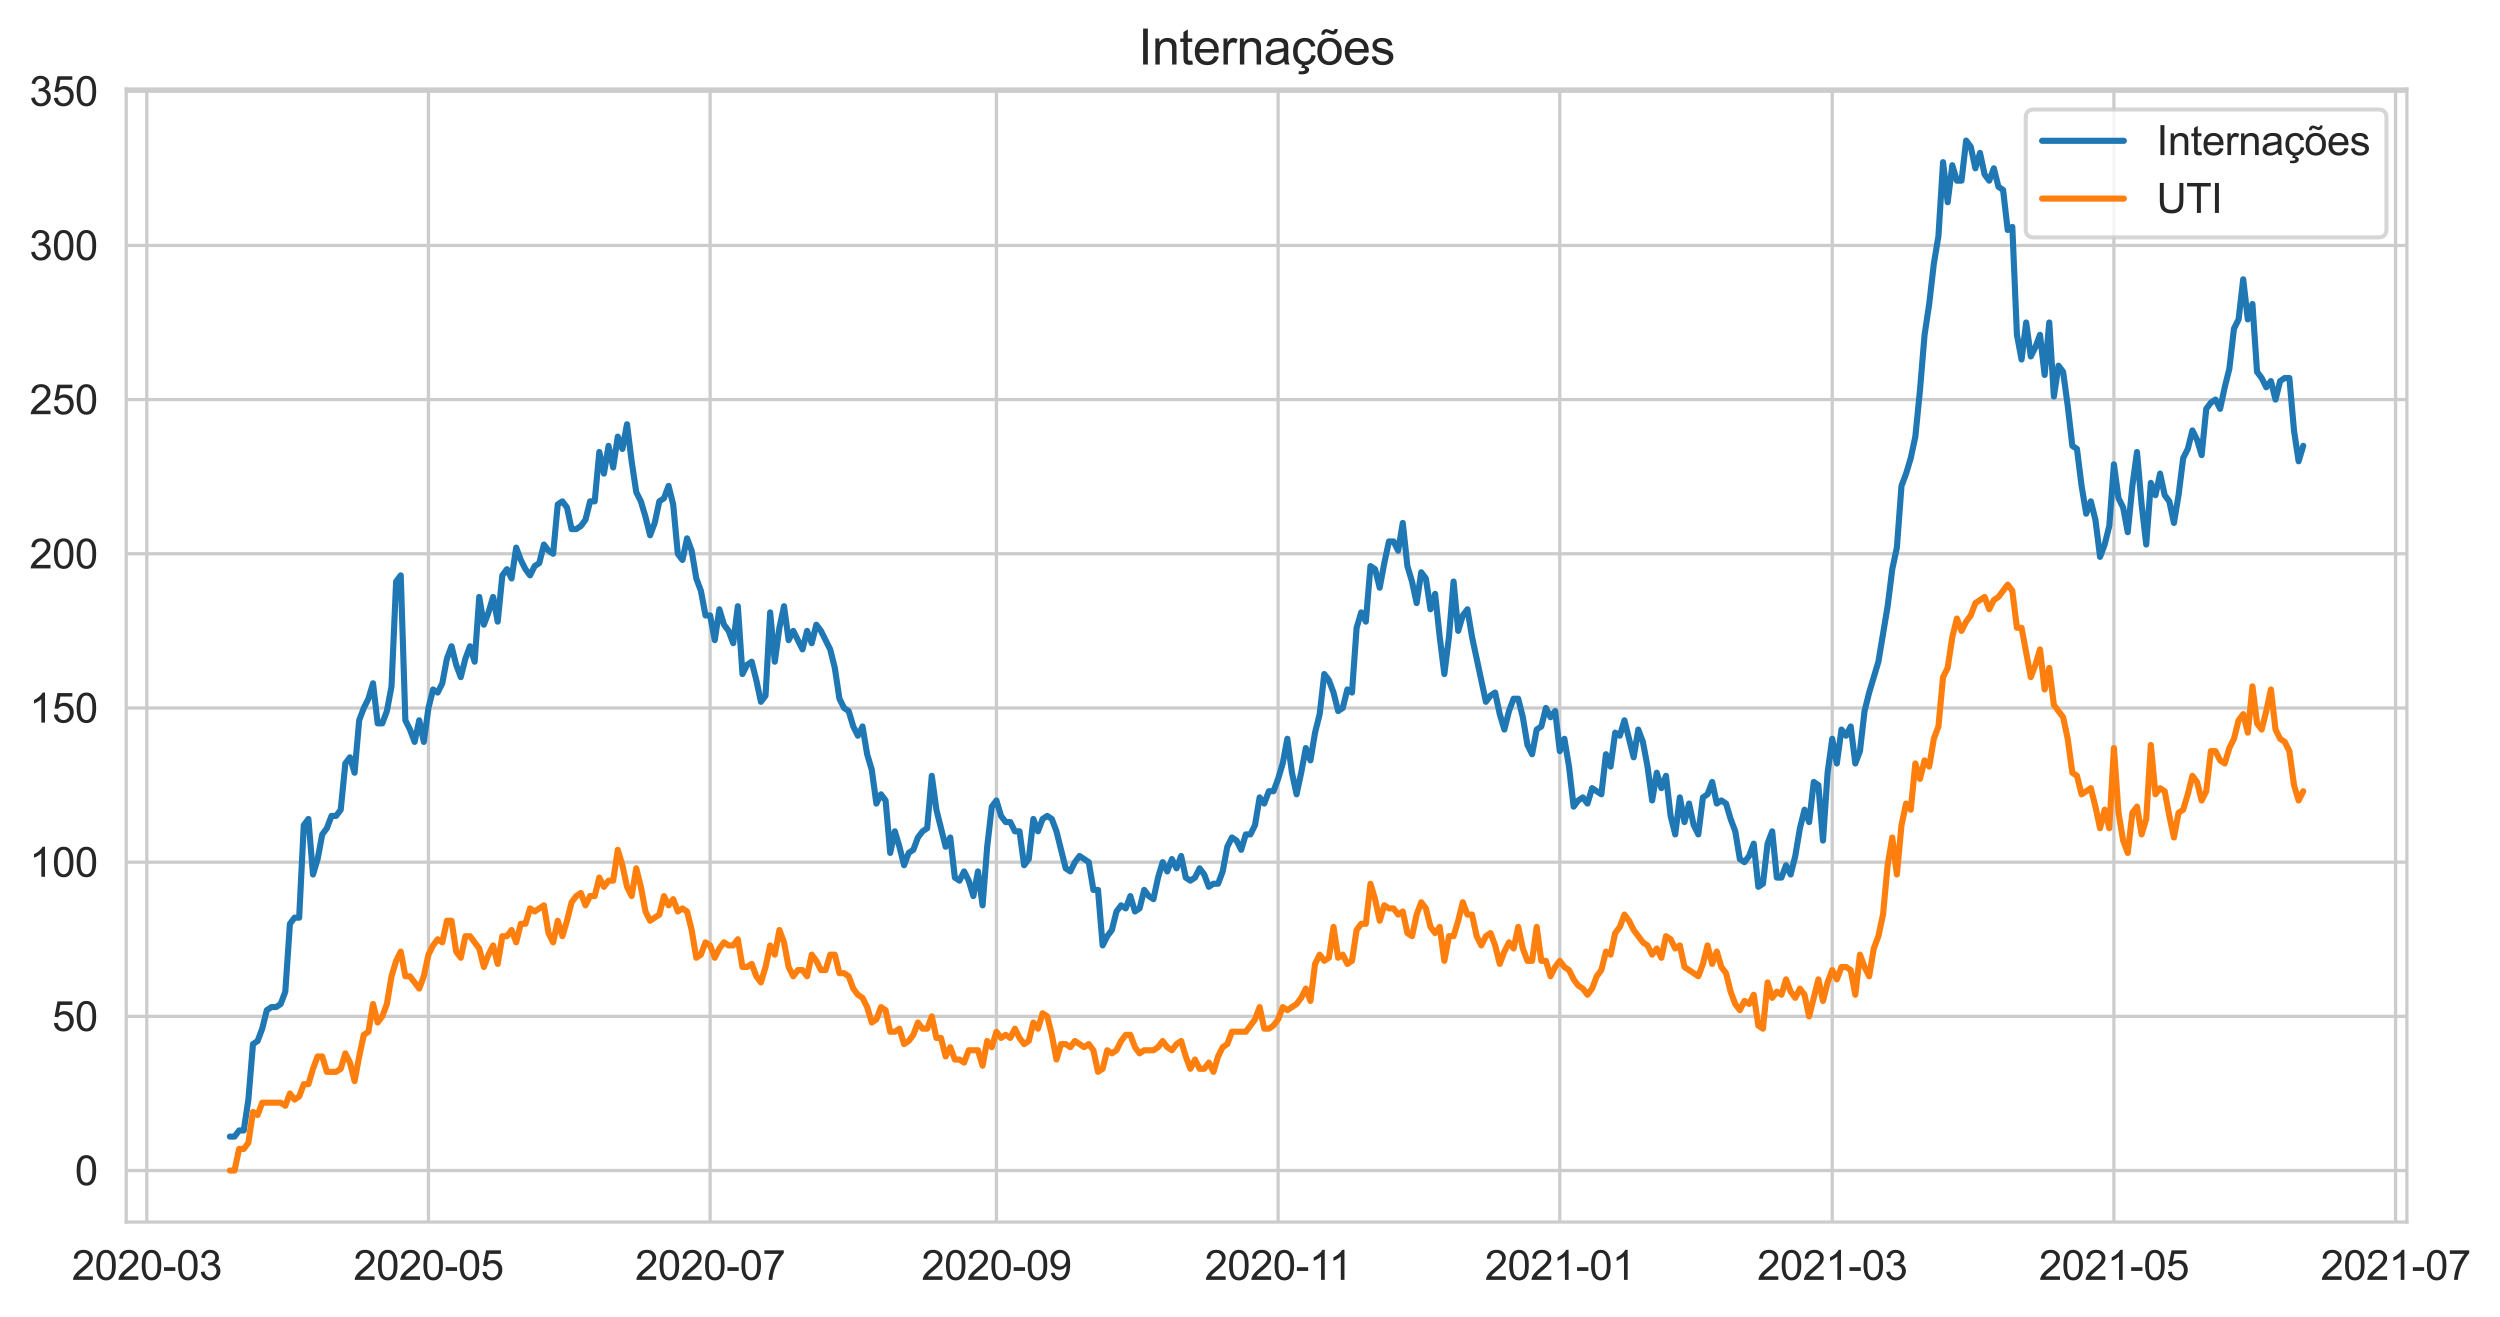 <?xml version="1.0" encoding="utf-8" standalone="no"?>
<!DOCTYPE svg PUBLIC "-//W3C//DTD SVG 1.1//EN"
  "http://www.w3.org/Graphics/SVG/1.1/DTD/svg11.dtd">
<svg height="322.335pt" version="1.1" viewBox="0 0 611.663 322.335" width="611.663pt" xmlns="http://www.w3.org/2000/svg" xmlns:xlink="http://www.w3.org/1999/xlink">
 <defs>
  <style type="text/css">*{stroke-linecap:butt;stroke-linejoin:round;}</style>
 </defs>
 <g id="figure_1">
  <g id="patch_1">
   <path d="M 0 322.335 
L 611.663 322.335 
L 611.663 0 
L 0 0 
z
" style="fill:#ffffff;"/>
  </g>
  <g id="axes_1">
   <g id="patch_2">
    <path d="M 30.883 298.989 
L 588.883 298.989 
L 588.883 21.789 
L 30.883 21.789 
z
" style="fill:#ffffff;"/>
   </g>
   <g id="matplotlib.axis_1">
    <g id="xtick_1">
     <g id="line2d_1">
      <path clip-path="url(#p0c46a7b5d2)" d="M 35.91 298.989 
L 35.91 21.789 
" style="fill:none;stroke:#cccccc;stroke-linecap:round;stroke-width:0.8;"/>
     </g>
     <g id="text_1">
      <!-- 2020-03 -->
      <g style="fill:#262626;" transform="translate(17.563 313.147)scale(0.1 -0.1)">
       <defs>
        <path d="M 3222 541 
L 3222 0 
L 194 0 
Q 188 203 259 391 
Q 375 700 629 1000 
Q 884 1300 1366 1694 
Q 2113 2306 2375 2664 
Q 2638 3022 2638 3341 
Q 2638 3675 2398 3904 
Q 2159 4134 1775 4134 
Q 1369 4134 1125 3890 
Q 881 3647 878 3216 
L 300 3275 
Q 359 3922 746 4261 
Q 1134 4600 1788 4600 
Q 2447 4600 2831 4234 
Q 3216 3869 3216 3328 
Q 3216 3053 3103 2787 
Q 2991 2522 2730 2228 
Q 2469 1934 1863 1422 
Q 1356 997 1212 845 
Q 1069 694 975 541 
L 3222 541 
z
" id="ArialMT-32" transform="scale(0.016)"/>
        <path d="M 266 2259 
Q 266 3072 433 3567 
Q 600 4063 929 4331 
Q 1259 4600 1759 4600 
Q 2128 4600 2406 4451 
Q 2684 4303 2865 4023 
Q 3047 3744 3150 3342 
Q 3253 2941 3253 2259 
Q 3253 1453 3087 958 
Q 2922 463 2592 192 
Q 2263 -78 1759 -78 
Q 1097 -78 719 397 
Q 266 969 266 2259 
z
M 844 2259 
Q 844 1131 1108 757 
Q 1372 384 1759 384 
Q 2147 384 2411 759 
Q 2675 1134 2675 2259 
Q 2675 3391 2411 3762 
Q 2147 4134 1753 4134 
Q 1366 4134 1134 3806 
Q 844 3388 844 2259 
z
" id="ArialMT-30" transform="scale(0.016)"/>
        <path d="M 203 1375 
L 203 1941 
L 1931 1941 
L 1931 1375 
L 203 1375 
z
" id="ArialMT-2d" transform="scale(0.016)"/>
        <path d="M 269 1209 
L 831 1284 
Q 928 806 1161 595 
Q 1394 384 1728 384 
Q 2125 384 2398 659 
Q 2672 934 2672 1341 
Q 2672 1728 2419 1979 
Q 2166 2231 1775 2231 
Q 1616 2231 1378 2169 
L 1441 2663 
Q 1497 2656 1531 2656 
Q 1891 2656 2178 2843 
Q 2466 3031 2466 3422 
Q 2466 3731 2256 3934 
Q 2047 4138 1716 4138 
Q 1388 4138 1169 3931 
Q 950 3725 888 3313 
L 325 3413 
Q 428 3978 793 4289 
Q 1159 4600 1703 4600 
Q 2078 4600 2393 4439 
Q 2709 4278 2876 4000 
Q 3044 3722 3044 3409 
Q 3044 3113 2884 2869 
Q 2725 2625 2413 2481 
Q 2819 2388 3044 2092 
Q 3269 1797 3269 1353 
Q 3269 753 2831 336 
Q 2394 -81 1725 -81 
Q 1122 -81 723 278 
Q 325 638 269 1209 
z
" id="ArialMT-33" transform="scale(0.016)"/>
       </defs>
       <use xlink:href="#ArialMT-32"/>
       <use x="55.615" xlink:href="#ArialMT-30"/>
       <use x="111.23" xlink:href="#ArialMT-32"/>
       <use x="166.846" xlink:href="#ArialMT-30"/>
       <use x="222.461" xlink:href="#ArialMT-2d"/>
       <use x="255.762" xlink:href="#ArialMT-30"/>
       <use x="311.377" xlink:href="#ArialMT-33"/>
      </g>
     </g>
    </g>
    <g id="xtick_2">
     <g id="line2d_2">
      <path clip-path="url(#p0c46a7b5d2)" d="M 104.827 298.989 
L 104.827 21.789 
" style="fill:none;stroke:#cccccc;stroke-linecap:round;stroke-width:0.8;"/>
     </g>
     <g id="text_2">
      <!-- 2020-05 -->
      <g style="fill:#262626;" transform="translate(86.479 313.147)scale(0.1 -0.1)">
       <defs>
        <path d="M 266 1200 
L 856 1250 
Q 922 819 1161 601 
Q 1400 384 1738 384 
Q 2144 384 2425 690 
Q 2706 997 2706 1503 
Q 2706 1984 2436 2262 
Q 2166 2541 1728 2541 
Q 1456 2541 1237 2417 
Q 1019 2294 894 2097 
L 366 2166 
L 809 4519 
L 3088 4519 
L 3088 3981 
L 1259 3981 
L 1013 2750 
Q 1425 3038 1878 3038 
Q 2478 3038 2890 2622 
Q 3303 2206 3303 1553 
Q 3303 931 2941 478 
Q 2500 -78 1738 -78 
Q 1113 -78 717 272 
Q 322 622 266 1200 
z
" id="ArialMT-35" transform="scale(0.016)"/>
       </defs>
       <use xlink:href="#ArialMT-32"/>
       <use x="55.615" xlink:href="#ArialMT-30"/>
       <use x="111.23" xlink:href="#ArialMT-32"/>
       <use x="166.846" xlink:href="#ArialMT-30"/>
       <use x="222.461" xlink:href="#ArialMT-2d"/>
       <use x="255.762" xlink:href="#ArialMT-30"/>
       <use x="311.377" xlink:href="#ArialMT-35"/>
      </g>
     </g>
    </g>
    <g id="xtick_3">
     <g id="line2d_3">
      <path clip-path="url(#p0c46a7b5d2)" d="M 173.744 298.989 
L 173.744 21.789 
" style="fill:none;stroke:#cccccc;stroke-linecap:round;stroke-width:0.8;"/>
     </g>
     <g id="text_3">
      <!-- 2020-07 -->
      <g style="fill:#262626;" transform="translate(155.396 313.147)scale(0.1 -0.1)">
       <defs>
        <path d="M 303 3981 
L 303 4522 
L 3269 4522 
L 3269 4084 
Q 2831 3619 2401 2847 
Q 1972 2075 1738 1259 
Q 1569 684 1522 0 
L 944 0 
Q 953 541 1156 1306 
Q 1359 2072 1739 2783 
Q 2119 3494 2547 3981 
L 303 3981 
z
" id="ArialMT-37" transform="scale(0.016)"/>
       </defs>
       <use xlink:href="#ArialMT-32"/>
       <use x="55.615" xlink:href="#ArialMT-30"/>
       <use x="111.23" xlink:href="#ArialMT-32"/>
       <use x="166.846" xlink:href="#ArialMT-30"/>
       <use x="222.461" xlink:href="#ArialMT-2d"/>
       <use x="255.762" xlink:href="#ArialMT-30"/>
       <use x="311.377" xlink:href="#ArialMT-37"/>
      </g>
     </g>
    </g>
    <g id="xtick_4">
     <g id="line2d_4">
      <path clip-path="url(#p0c46a7b5d2)" d="M 243.79 298.989 
L 243.79 21.789 
" style="fill:none;stroke:#cccccc;stroke-linecap:round;stroke-width:0.8;"/>
     </g>
     <g id="text_4">
      <!-- 2020-09 -->
      <g style="fill:#262626;" transform="translate(225.443 313.147)scale(0.1 -0.1)">
       <defs>
        <path d="M 350 1059 
L 891 1109 
Q 959 728 1153 556 
Q 1347 384 1650 384 
Q 1909 384 2104 503 
Q 2300 622 2425 820 
Q 2550 1019 2634 1356 
Q 2719 1694 2719 2044 
Q 2719 2081 2716 2156 
Q 2547 1888 2255 1720 
Q 1963 1553 1622 1553 
Q 1053 1553 659 1965 
Q 266 2378 266 3053 
Q 266 3750 677 4175 
Q 1088 4600 1706 4600 
Q 2153 4600 2523 4359 
Q 2894 4119 3086 3673 
Q 3278 3228 3278 2384 
Q 3278 1506 3087 986 
Q 2897 466 2520 194 
Q 2144 -78 1638 -78 
Q 1100 -78 759 220 
Q 419 519 350 1059 
z
M 2653 3081 
Q 2653 3566 2395 3850 
Q 2138 4134 1775 4134 
Q 1400 4134 1122 3828 
Q 844 3522 844 3034 
Q 844 2597 1108 2323 
Q 1372 2050 1759 2050 
Q 2150 2050 2401 2323 
Q 2653 2597 2653 3081 
z
" id="ArialMT-39" transform="scale(0.016)"/>
       </defs>
       <use xlink:href="#ArialMT-32"/>
       <use x="55.615" xlink:href="#ArialMT-30"/>
       <use x="111.23" xlink:href="#ArialMT-32"/>
       <use x="166.846" xlink:href="#ArialMT-30"/>
       <use x="222.461" xlink:href="#ArialMT-2d"/>
       <use x="255.762" xlink:href="#ArialMT-30"/>
       <use x="311.377" xlink:href="#ArialMT-39"/>
      </g>
     </g>
    </g>
    <g id="xtick_5">
     <g id="line2d_5">
      <path clip-path="url(#p0c46a7b5d2)" d="M 312.707 298.989 
L 312.707 21.789 
" style="fill:none;stroke:#cccccc;stroke-linecap:round;stroke-width:0.8;"/>
     </g>
     <g id="text_5">
      <!-- 2020-11 -->
      <g style="fill:#262626;" transform="translate(294.728 313.147)scale(0.1 -0.1)">
       <defs>
        <path d="M 2384 0 
L 1822 0 
L 1822 3584 
Q 1619 3391 1289 3197 
Q 959 3003 697 2906 
L 697 3450 
Q 1169 3672 1522 3987 
Q 1875 4303 2022 4600 
L 2384 4600 
L 2384 0 
z
" id="ArialMT-31" transform="scale(0.016)"/>
       </defs>
       <use xlink:href="#ArialMT-32"/>
       <use x="55.615" xlink:href="#ArialMT-30"/>
       <use x="111.23" xlink:href="#ArialMT-32"/>
       <use x="166.846" xlink:href="#ArialMT-30"/>
       <use x="222.461" xlink:href="#ArialMT-2d"/>
       <use x="255.762" xlink:href="#ArialMT-31"/>
       <use x="304.002" xlink:href="#ArialMT-31"/>
      </g>
     </g>
    </g>
    <g id="xtick_6">
     <g id="line2d_6">
      <path clip-path="url(#p0c46a7b5d2)" d="M 381.624 298.989 
L 381.624 21.789 
" style="fill:none;stroke:#cccccc;stroke-linecap:round;stroke-width:0.8;"/>
     </g>
     <g id="text_6">
      <!-- 2021-01 -->
      <g style="fill:#262626;" transform="translate(363.276 313.147)scale(0.1 -0.1)">
       <use xlink:href="#ArialMT-32"/>
       <use x="55.615" xlink:href="#ArialMT-30"/>
       <use x="111.23" xlink:href="#ArialMT-32"/>
       <use x="166.846" xlink:href="#ArialMT-31"/>
       <use x="222.461" xlink:href="#ArialMT-2d"/>
       <use x="255.762" xlink:href="#ArialMT-30"/>
       <use x="311.377" xlink:href="#ArialMT-31"/>
      </g>
     </g>
    </g>
    <g id="xtick_7">
     <g id="line2d_7">
      <path clip-path="url(#p0c46a7b5d2)" d="M 448.281 298.989 
L 448.281 21.789 
" style="fill:none;stroke:#cccccc;stroke-linecap:round;stroke-width:0.8;"/>
     </g>
     <g id="text_7">
      <!-- 2021-03 -->
      <g style="fill:#262626;" transform="translate(429.934 313.147)scale(0.1 -0.1)">
       <use xlink:href="#ArialMT-32"/>
       <use x="55.615" xlink:href="#ArialMT-30"/>
       <use x="111.23" xlink:href="#ArialMT-32"/>
       <use x="166.846" xlink:href="#ArialMT-31"/>
       <use x="222.461" xlink:href="#ArialMT-2d"/>
       <use x="255.762" xlink:href="#ArialMT-30"/>
       <use x="311.377" xlink:href="#ArialMT-33"/>
      </g>
     </g>
    </g>
    <g id="xtick_8">
     <g id="line2d_8">
      <path clip-path="url(#p0c46a7b5d2)" d="M 517.198 298.989 
L 517.198 21.789 
" style="fill:none;stroke:#cccccc;stroke-linecap:round;stroke-width:0.8;"/>
     </g>
     <g id="text_8">
      <!-- 2021-05 -->
      <g style="fill:#262626;" transform="translate(498.85 313.147)scale(0.1 -0.1)">
       <use xlink:href="#ArialMT-32"/>
       <use x="55.615" xlink:href="#ArialMT-30"/>
       <use x="111.23" xlink:href="#ArialMT-32"/>
       <use x="166.846" xlink:href="#ArialMT-31"/>
       <use x="222.461" xlink:href="#ArialMT-2d"/>
       <use x="255.762" xlink:href="#ArialMT-30"/>
       <use x="311.377" xlink:href="#ArialMT-35"/>
      </g>
     </g>
    </g>
    <g id="xtick_9">
     <g id="line2d_9">
      <path clip-path="url(#p0c46a7b5d2)" d="M 586.115 298.989 
L 586.115 21.789 
" style="fill:none;stroke:#cccccc;stroke-linecap:round;stroke-width:0.8;"/>
     </g>
     <g id="text_9">
      <!-- 2021-07 -->
      <g style="fill:#262626;" transform="translate(567.767 313.147)scale(0.1 -0.1)">
       <use xlink:href="#ArialMT-32"/>
       <use x="55.615" xlink:href="#ArialMT-30"/>
       <use x="111.23" xlink:href="#ArialMT-32"/>
       <use x="166.846" xlink:href="#ArialMT-31"/>
       <use x="222.461" xlink:href="#ArialMT-2d"/>
       <use x="255.762" xlink:href="#ArialMT-30"/>
       <use x="311.377" xlink:href="#ArialMT-37"/>
      </g>
     </g>
    </g>
   </g>
   <g id="matplotlib.axis_2">
    <g id="ytick_1">
     <g id="line2d_10">
      <path clip-path="url(#p0c46a7b5d2)" d="M 30.883 286.389 
L 588.883 286.389 
" style="fill:none;stroke:#cccccc;stroke-linecap:round;stroke-width:0.8;"/>
     </g>
     <g id="text_10">
      <!-- 0 -->
      <g style="fill:#262626;" transform="translate(18.322 289.968)scale(0.1 -0.1)">
       <use xlink:href="#ArialMT-30"/>
      </g>
     </g>
    </g>
    <g id="ytick_2">
     <g id="line2d_11">
      <path clip-path="url(#p0c46a7b5d2)" d="M 30.883 248.665 
L 588.883 248.665 
" style="fill:none;stroke:#cccccc;stroke-linecap:round;stroke-width:0.8;"/>
     </g>
     <g id="text_11">
      <!-- 50 -->
      <g style="fill:#262626;" transform="translate(12.761 252.244)scale(0.1 -0.1)">
       <use xlink:href="#ArialMT-35"/>
       <use x="55.615" xlink:href="#ArialMT-30"/>
      </g>
     </g>
    </g>
    <g id="ytick_3">
     <g id="line2d_12">
      <path clip-path="url(#p0c46a7b5d2)" d="M 30.883 210.94 
L 588.883 210.94 
" style="fill:none;stroke:#cccccc;stroke-linecap:round;stroke-width:0.8;"/>
     </g>
     <g id="text_12">
      <!-- 100 -->
      <g style="fill:#262626;" transform="translate(7.2 214.519)scale(0.1 -0.1)">
       <use xlink:href="#ArialMT-31"/>
       <use x="55.615" xlink:href="#ArialMT-30"/>
       <use x="111.23" xlink:href="#ArialMT-30"/>
      </g>
     </g>
    </g>
    <g id="ytick_4">
     <g id="line2d_13">
      <path clip-path="url(#p0c46a7b5d2)" d="M 30.883 173.216 
L 588.883 173.216 
" style="fill:none;stroke:#cccccc;stroke-linecap:round;stroke-width:0.8;"/>
     </g>
     <g id="text_13">
      <!-- 150 -->
      <g style="fill:#262626;" transform="translate(7.2 176.795)scale(0.1 -0.1)">
       <use xlink:href="#ArialMT-31"/>
       <use x="55.615" xlink:href="#ArialMT-35"/>
       <use x="111.23" xlink:href="#ArialMT-30"/>
      </g>
     </g>
    </g>
    <g id="ytick_5">
     <g id="line2d_14">
      <path clip-path="url(#p0c46a7b5d2)" d="M 30.883 135.491 
L 588.883 135.491 
" style="fill:none;stroke:#cccccc;stroke-linecap:round;stroke-width:0.8;"/>
     </g>
     <g id="text_14">
      <!-- 200 -->
      <g style="fill:#262626;" transform="translate(7.2 139.07)scale(0.1 -0.1)">
       <use xlink:href="#ArialMT-32"/>
       <use x="55.615" xlink:href="#ArialMT-30"/>
       <use x="111.23" xlink:href="#ArialMT-30"/>
      </g>
     </g>
    </g>
    <g id="ytick_6">
     <g id="line2d_15">
      <path clip-path="url(#p0c46a7b5d2)" d="M 30.883 97.767 
L 588.883 97.767 
" style="fill:none;stroke:#cccccc;stroke-linecap:round;stroke-width:0.8;"/>
     </g>
     <g id="text_15">
      <!-- 250 -->
      <g style="fill:#262626;" transform="translate(7.2 101.346)scale(0.1 -0.1)">
       <use xlink:href="#ArialMT-32"/>
       <use x="55.615" xlink:href="#ArialMT-35"/>
       <use x="111.23" xlink:href="#ArialMT-30"/>
      </g>
     </g>
    </g>
    <g id="ytick_7">
     <g id="line2d_16">
      <path clip-path="url(#p0c46a7b5d2)" d="M 30.883 60.042 
L 588.883 60.042 
" style="fill:none;stroke:#cccccc;stroke-linecap:round;stroke-width:0.8;"/>
     </g>
     <g id="text_16">
      <!-- 300 -->
      <g style="fill:#262626;" transform="translate(7.2 63.621)scale(0.1 -0.1)">
       <use xlink:href="#ArialMT-33"/>
       <use x="55.615" xlink:href="#ArialMT-30"/>
       <use x="111.23" xlink:href="#ArialMT-30"/>
      </g>
     </g>
    </g>
    <g id="ytick_8">
     <g id="line2d_17">
      <path clip-path="url(#p0c46a7b5d2)" d="M 30.883 22.318 
L 588.883 22.318 
" style="fill:none;stroke:#cccccc;stroke-linecap:round;stroke-width:0.8;"/>
     </g>
     <g id="text_17">
      <!-- 350 -->
      <g style="fill:#262626;" transform="translate(7.2 25.896)scale(0.1 -0.1)">
       <use xlink:href="#ArialMT-33"/>
       <use x="55.615" xlink:href="#ArialMT-35"/>
       <use x="111.23" xlink:href="#ArialMT-30"/>
      </g>
     </g>
    </g>
   </g>
   <g id="line2d_18">
    <path clip-path="url(#p0c46a7b5d2)" d="M 56.246 278.09 
L 57.376 278.09 
L 58.506 276.581 
L 59.636 276.581 
L 60.766 269.036 
L 61.895 255.455 
L 63.025 254.701 
L 64.155 251.683 
L 65.285 247.156 
L 66.414 246.401 
L 67.544 246.401 
L 68.674 245.647 
L 69.804 242.629 
L 70.934 226.03 
L 72.063 224.521 
L 73.193 224.521 
L 74.323 201.886 
L 75.453 200.377 
L 76.583 213.958 
L 77.712 210.186 
L 78.842 204.15 
L 79.972 202.641 
L 81.102 199.623 
L 82.231 199.623 
L 83.361 198.114 
L 84.491 186.797 
L 85.621 185.288 
L 86.751 189.06 
L 87.88 176.234 
L 89.01 173.216 
L 90.14 170.952 
L 91.27 167.18 
L 92.4 176.988 
L 93.529 176.988 
L 94.659 173.97 
L 95.789 167.934 
L 96.919 142.282 
L 98.048 140.773 
L 99.178 176.234 
L 100.308 178.497 
L 101.438 181.515 
L 102.568 176.234 
L 103.697 181.515 
L 104.827 173.216 
L 105.957 168.689 
L 107.087 169.443 
L 108.216 167.18 
L 109.346 161.144 
L 110.476 158.126 
L 111.606 162.653 
L 112.736 165.671 
L 113.865 161.144 
L 114.995 158.126 
L 116.125 161.898 
L 117.255 146.054 
L 118.385 152.844 
L 119.514 149.827 
L 120.644 146.054 
L 121.774 152.09 
L 122.904 140.773 
L 124.033 139.264 
L 125.163 141.527 
L 126.293 133.982 
L 127.423 137 
L 128.553 139.264 
L 129.682 140.773 
L 130.812 138.509 
L 131.942 137.755 
L 133.072 133.228 
L 134.202 134.737 
L 135.331 135.491 
L 136.461 123.419 
L 137.591 122.665 
L 138.721 124.174 
L 139.85 129.455 
L 140.98 129.455 
L 142.11 128.701 
L 143.24 127.192 
L 144.37 122.665 
L 145.499 122.665 
L 146.629 110.593 
L 147.759 115.874 
L 148.889 109.084 
L 150.018 114.365 
L 151.148 106.821 
L 152.278 109.838 
L 153.408 103.803 
L 154.538 112.856 
L 155.667 120.401 
L 156.797 122.665 
L 157.927 126.437 
L 159.057 130.964 
L 160.187 127.946 
L 161.316 122.665 
L 162.446 121.91 
L 163.576 118.892 
L 164.706 123.419 
L 165.835 135.491 
L 166.965 137 
L 168.095 131.719 
L 169.225 134.737 
L 170.355 141.527 
L 171.484 144.545 
L 172.614 150.581 
L 173.744 150.581 
L 174.874 156.617 
L 176.003 149.072 
L 177.133 152.844 
L 178.263 154.353 
L 179.393 157.371 
L 180.523 148.318 
L 181.652 164.916 
L 182.782 162.653 
L 183.912 161.898 
L 185.042 166.425 
L 186.172 171.707 
L 187.301 170.198 
L 188.431 149.827 
L 189.561 161.898 
L 190.691 153.599 
L 191.82 148.318 
L 192.95 156.617 
L 194.08 154.353 
L 196.34 158.88 
L 197.469 154.353 
L 198.599 157.371 
L 199.729 152.844 
L 200.859 154.353 
L 203.118 158.88 
L 204.248 163.407 
L 205.378 170.952 
L 206.508 173.216 
L 207.637 173.97 
L 208.767 177.743 
L 209.897 180.006 
L 211.027 177.743 
L 212.157 184.533 
L 213.286 188.306 
L 214.416 196.605 
L 215.546 194.341 
L 216.676 195.85 
L 217.805 208.677 
L 218.935 203.395 
L 220.065 207.168 
L 221.195 211.695 
L 222.325 208.677 
L 223.454 207.922 
L 224.584 204.904 
L 225.714 203.395 
L 226.844 202.641 
L 227.974 189.815 
L 229.103 198.114 
L 231.363 207.168 
L 232.493 204.904 
L 233.622 214.713 
L 234.752 215.467 
L 235.882 213.204 
L 237.012 215.467 
L 238.142 219.24 
L 239.271 213.204 
L 240.401 221.503 
L 241.531 207.168 
L 242.661 197.359 
L 243.79 195.85 
L 244.92 199.623 
L 246.05 201.132 
L 247.18 201.132 
L 248.31 203.395 
L 249.439 203.395 
L 250.569 211.695 
L 251.699 210.186 
L 252.829 200.377 
L 253.959 203.395 
L 255.088 200.377 
L 256.218 199.623 
L 257.348 200.377 
L 258.478 203.395 
L 260.737 212.449 
L 261.867 213.204 
L 262.997 210.94 
L 264.127 209.431 
L 266.386 210.94 
L 267.516 217.731 
L 268.646 217.731 
L 269.776 231.312 
L 270.905 229.048 
L 272.035 227.539 
L 273.165 223.012 
L 274.295 221.503 
L 275.424 222.258 
L 276.554 219.24 
L 277.684 223.012 
L 278.814 222.258 
L 279.944 217.731 
L 281.073 219.24 
L 282.203 219.994 
L 283.333 214.713 
L 284.463 210.94 
L 285.592 213.204 
L 286.722 210.186 
L 287.852 212.449 
L 288.982 209.431 
L 290.112 214.713 
L 291.241 215.467 
L 292.371 214.713 
L 293.501 212.449 
L 294.631 213.958 
L 295.761 216.976 
L 296.89 216.222 
L 298.02 216.222 
L 299.15 213.204 
L 300.28 207.168 
L 301.409 204.904 
L 302.539 205.659 
L 303.669 207.922 
L 304.799 204.15 
L 305.929 204.15 
L 307.058 201.886 
L 308.188 195.096 
L 309.318 196.605 
L 310.448 193.587 
L 311.577 193.587 
L 312.707 190.569 
L 313.837 186.797 
L 314.967 180.761 
L 316.097 189.06 
L 317.226 194.341 
L 318.356 189.06 
L 319.486 183.024 
L 320.616 186.042 
L 321.746 179.252 
L 322.875 174.725 
L 324.005 164.916 
L 325.135 166.425 
L 326.265 169.443 
L 327.394 173.97 
L 328.524 173.216 
L 329.654 168.689 
L 330.784 169.443 
L 331.914 153.599 
L 333.043 149.827 
L 334.173 152.09 
L 335.303 138.509 
L 336.433 139.264 
L 337.563 143.791 
L 338.692 137.755 
L 339.822 132.473 
L 340.952 132.473 
L 342.082 134.737 
L 343.211 127.946 
L 344.341 138.509 
L 345.471 142.282 
L 346.601 147.563 
L 347.731 140.018 
L 348.86 141.527 
L 349.99 149.072 
L 351.12 145.3 
L 352.25 155.862 
L 353.379 164.916 
L 354.509 155.862 
L 355.639 142.282 
L 356.769 154.353 
L 357.899 150.581 
L 359.028 149.072 
L 360.158 155.862 
L 363.548 171.707 
L 364.677 170.198 
L 365.807 169.443 
L 366.937 174.725 
L 368.067 178.497 
L 369.196 173.97 
L 370.326 170.952 
L 371.456 170.952 
L 372.586 175.479 
L 373.716 182.27 
L 374.845 184.533 
L 375.975 178.497 
L 377.105 177.743 
L 378.235 173.216 
L 379.364 175.479 
L 380.494 173.97 
L 381.624 183.779 
L 382.754 180.761 
L 383.884 187.551 
L 385.013 197.359 
L 386.143 195.85 
L 387.273 195.096 
L 388.403 196.605 
L 389.533 192.832 
L 391.792 194.341 
L 392.922 184.533 
L 394.052 187.551 
L 395.181 179.252 
L 396.311 180.006 
L 397.441 176.234 
L 399.701 185.288 
L 400.83 178.497 
L 401.96 181.515 
L 403.09 187.551 
L 404.22 195.85 
L 405.35 189.06 
L 406.479 192.832 
L 407.609 189.815 
L 408.739 199.623 
L 409.869 204.15 
L 410.998 195.096 
L 412.128 201.132 
L 413.258 196.605 
L 414.388 201.886 
L 415.518 204.15 
L 416.647 195.096 
L 417.777 194.341 
L 418.907 191.324 
L 420.037 196.605 
L 421.166 195.85 
L 422.296 196.605 
L 423.426 200.377 
L 424.556 203.395 
L 425.686 210.186 
L 426.815 210.94 
L 427.945 209.431 
L 429.075 206.413 
L 430.205 216.976 
L 431.335 216.222 
L 432.464 206.413 
L 433.594 203.395 
L 434.724 214.713 
L 435.854 214.713 
L 436.983 211.695 
L 438.113 213.958 
L 439.243 209.431 
L 440.373 202.641 
L 441.503 198.114 
L 442.632 201.132 
L 443.762 191.324 
L 444.892 192.078 
L 446.022 205.659 
L 447.151 189.06 
L 448.281 180.761 
L 449.411 186.797 
L 450.541 178.497 
L 451.671 180.006 
L 452.8 177.743 
L 453.93 186.797 
L 455.06 183.779 
L 456.19 173.97 
L 457.32 169.443 
L 459.579 161.898 
L 461.839 148.318 
L 462.968 139.264 
L 464.098 133.982 
L 465.228 118.892 
L 466.358 115.874 
L 467.488 112.102 
L 468.617 106.821 
L 469.747 95.503 
L 470.877 81.922 
L 472.007 74.377 
L 473.137 64.569 
L 474.266 57.779 
L 475.396 39.671 
L 476.526 49.479 
L 477.656 40.425 
L 478.785 44.198 
L 479.915 44.198 
L 481.045 34.389 
L 482.175 35.898 
L 483.305 41.18 
L 484.434 37.407 
L 485.564 42.689 
L 486.694 44.198 
L 487.824 41.18 
L 488.953 45.707 
L 490.083 46.461 
L 491.213 56.27 
L 492.343 55.515 
L 493.473 81.922 
L 494.602 87.958 
L 495.732 78.904 
L 496.862 87.204 
L 497.992 84.94 
L 499.122 81.922 
L 500.251 91.731 
L 501.381 78.904 
L 502.511 97.012 
L 503.641 89.467 
L 504.77 90.976 
L 505.9 99.276 
L 507.03 109.084 
L 508.16 109.838 
L 509.29 118.892 
L 510.419 125.683 
L 511.549 122.665 
L 512.679 127.192 
L 513.809 136.246 
L 514.938 133.228 
L 516.068 128.701 
L 517.198 113.611 
L 518.328 121.91 
L 519.458 124.174 
L 520.587 130.21 
L 521.717 118.892 
L 522.847 110.593 
L 523.977 123.419 
L 525.107 133.228 
L 526.236 118.138 
L 527.366 121.156 
L 528.496 115.874 
L 529.626 121.156 
L 530.755 122.665 
L 531.885 127.946 
L 533.015 121.156 
L 534.145 112.102 
L 535.275 109.838 
L 536.404 105.312 
L 537.534 107.575 
L 538.664 111.347 
L 539.794 100.03 
L 540.924 98.521 
L 542.053 97.767 
L 543.183 100.03 
L 544.313 94.749 
L 545.443 90.222 
L 546.572 80.413 
L 547.702 78.15 
L 548.832 68.341 
L 549.962 78.15 
L 551.092 74.377 
L 552.221 90.976 
L 553.351 92.485 
L 554.481 94.749 
L 555.611 93.24 
L 556.74 97.767 
L 557.87 93.24 
L 559 92.485 
L 560.13 92.485 
L 561.26 105.312 
L 562.389 112.856 
L 563.519 109.084 
L 563.519 109.084 
" style="fill:none;stroke:#1f77b4;stroke-linecap:round;stroke-width:1.5;"/>
   </g>
   <g id="line2d_19">
    <path clip-path="url(#p0c46a7b5d2)" d="M 56.246 286.389 
L 57.376 286.389 
L 58.506 281.108 
L 59.636 281.108 
L 60.766 279.599 
L 61.895 272.054 
L 63.025 272.809 
L 64.155 269.791 
L 68.674 269.791 
L 69.804 270.545 
L 70.934 267.527 
L 72.063 269.036 
L 73.193 268.282 
L 74.323 265.264 
L 75.453 265.264 
L 76.583 261.491 
L 77.712 258.473 
L 78.842 258.473 
L 79.972 262.246 
L 82.231 262.246 
L 83.361 261.491 
L 84.491 257.719 
L 85.621 259.982 
L 86.751 264.509 
L 87.88 258.473 
L 89.01 253.192 
L 90.14 252.437 
L 91.27 245.647 
L 92.4 250.174 
L 93.529 248.665 
L 94.659 245.647 
L 95.789 238.856 
L 96.919 235.084 
L 98.048 232.821 
L 99.178 238.856 
L 100.308 238.856 
L 102.568 241.874 
L 103.697 238.856 
L 104.827 233.575 
L 105.957 231.312 
L 107.087 229.803 
L 108.216 230.557 
L 109.346 225.276 
L 110.476 225.276 
L 111.606 232.821 
L 112.736 234.329 
L 113.865 229.048 
L 114.995 229.048 
L 117.255 232.066 
L 118.385 236.593 
L 119.514 233.575 
L 120.644 231.312 
L 121.774 235.838 
L 122.904 229.048 
L 124.033 229.048 
L 125.163 227.539 
L 126.293 230.557 
L 127.423 226.03 
L 128.553 226.03 
L 129.682 222.258 
L 130.812 223.012 
L 133.072 221.503 
L 134.202 228.294 
L 135.331 230.557 
L 136.461 225.276 
L 137.591 229.048 
L 138.721 225.276 
L 139.85 220.749 
L 140.98 219.24 
L 142.11 218.485 
L 143.24 221.503 
L 144.37 219.24 
L 145.499 219.24 
L 146.629 214.713 
L 147.759 216.976 
L 148.889 215.467 
L 150.018 215.467 
L 151.148 207.922 
L 152.278 211.695 
L 153.408 216.976 
L 154.538 219.24 
L 155.667 212.449 
L 156.797 216.976 
L 157.927 223.012 
L 159.057 225.276 
L 161.316 223.767 
L 162.446 219.24 
L 163.576 221.503 
L 164.706 219.994 
L 165.835 223.012 
L 166.965 222.258 
L 168.095 223.012 
L 169.225 227.539 
L 170.355 234.329 
L 171.484 233.575 
L 172.614 230.557 
L 173.744 231.312 
L 174.874 234.329 
L 176.003 232.066 
L 177.133 230.557 
L 178.263 231.312 
L 179.393 231.312 
L 180.523 229.803 
L 181.652 236.593 
L 182.782 236.593 
L 183.912 235.838 
L 185.042 238.856 
L 186.172 240.365 
L 187.301 236.593 
L 188.431 231.312 
L 189.561 233.575 
L 190.691 227.539 
L 191.82 230.557 
L 192.95 236.593 
L 194.08 238.856 
L 195.21 237.347 
L 196.34 237.347 
L 197.469 238.856 
L 198.599 233.575 
L 199.729 235.084 
L 200.859 237.347 
L 201.989 237.347 
L 203.118 233.575 
L 204.248 233.575 
L 205.378 238.102 
L 206.508 238.102 
L 207.637 238.856 
L 208.767 241.874 
L 209.897 243.383 
L 211.027 244.138 
L 212.157 246.401 
L 213.286 250.174 
L 214.416 249.419 
L 215.546 246.401 
L 216.676 247.156 
L 217.805 252.437 
L 218.935 252.437 
L 220.065 251.683 
L 221.195 255.455 
L 222.325 254.701 
L 223.454 253.192 
L 224.584 250.174 
L 225.714 251.683 
L 226.844 251.683 
L 227.974 248.665 
L 229.103 253.946 
L 230.233 253.946 
L 231.363 258.473 
L 232.493 256.21 
L 233.622 259.228 
L 234.752 259.228 
L 235.882 259.982 
L 237.012 256.964 
L 239.271 256.964 
L 240.401 260.737 
L 241.531 254.701 
L 242.661 256.21 
L 243.79 252.437 
L 244.92 253.946 
L 246.05 253.192 
L 247.18 253.946 
L 248.31 251.683 
L 249.439 253.946 
L 250.569 255.455 
L 251.699 254.701 
L 252.829 250.174 
L 253.959 251.683 
L 255.088 247.91 
L 256.218 248.665 
L 257.348 253.192 
L 258.478 259.228 
L 259.607 255.455 
L 260.737 255.455 
L 261.867 256.21 
L 262.997 254.701 
L 265.256 256.21 
L 266.386 255.455 
L 267.516 256.964 
L 268.646 262.246 
L 269.776 261.491 
L 270.905 256.964 
L 272.035 257.719 
L 273.165 256.964 
L 274.295 254.701 
L 275.424 253.192 
L 276.554 253.192 
L 277.684 256.21 
L 278.814 257.719 
L 279.944 256.964 
L 282.203 256.964 
L 283.333 256.21 
L 284.463 254.701 
L 285.592 256.21 
L 286.722 256.964 
L 287.852 255.455 
L 288.982 254.701 
L 290.112 258.473 
L 291.241 261.491 
L 292.371 259.228 
L 293.501 261.491 
L 294.631 261.491 
L 295.761 259.982 
L 296.89 262.246 
L 298.02 258.473 
L 299.15 256.21 
L 300.28 255.455 
L 301.409 252.437 
L 304.799 252.437 
L 307.058 249.419 
L 308.188 246.401 
L 309.318 251.683 
L 310.448 251.683 
L 311.577 250.928 
L 312.707 249.419 
L 313.837 246.401 
L 314.967 247.156 
L 317.226 245.647 
L 318.356 244.138 
L 319.486 241.874 
L 320.616 244.892 
L 321.746 235.838 
L 322.875 233.575 
L 324.005 235.084 
L 325.135 234.329 
L 326.265 226.785 
L 327.394 234.329 
L 328.524 233.575 
L 329.654 235.838 
L 330.784 235.084 
L 331.914 227.539 
L 333.043 226.03 
L 334.173 226.03 
L 335.303 216.222 
L 336.433 219.994 
L 337.563 225.276 
L 338.692 221.503 
L 339.822 222.258 
L 340.952 222.258 
L 342.082 223.767 
L 343.211 223.012 
L 344.341 228.294 
L 345.471 229.048 
L 346.601 223.767 
L 347.731 220.749 
L 348.86 222.258 
L 349.99 226.785 
L 351.12 228.294 
L 352.25 226.785 
L 353.379 235.084 
L 354.509 229.048 
L 355.639 229.048 
L 356.769 225.276 
L 357.899 220.749 
L 359.028 223.767 
L 360.158 223.767 
L 361.288 229.048 
L 362.418 231.312 
L 363.548 229.048 
L 364.677 228.294 
L 365.807 231.312 
L 366.937 235.838 
L 368.067 232.821 
L 369.196 230.557 
L 370.326 232.066 
L 371.456 226.785 
L 372.586 232.066 
L 373.716 235.084 
L 374.845 235.084 
L 375.975 226.785 
L 377.105 235.084 
L 378.235 235.084 
L 379.364 238.856 
L 380.494 236.593 
L 381.624 235.084 
L 382.754 236.593 
L 383.884 237.347 
L 385.013 239.611 
L 386.143 241.12 
L 387.273 241.874 
L 388.403 243.383 
L 389.533 241.874 
L 390.662 238.856 
L 391.792 237.347 
L 392.922 232.821 
L 394.052 233.575 
L 395.181 228.294 
L 396.311 226.785 
L 397.441 223.767 
L 398.571 225.276 
L 399.701 227.539 
L 401.96 230.557 
L 403.09 231.312 
L 404.22 233.575 
L 405.35 232.066 
L 406.479 234.329 
L 407.609 229.048 
L 408.739 229.803 
L 409.869 232.066 
L 410.998 231.312 
L 412.128 236.593 
L 415.518 238.856 
L 416.647 235.838 
L 417.777 231.312 
L 418.907 235.838 
L 420.037 232.821 
L 421.166 236.593 
L 422.296 238.102 
L 423.426 242.629 
L 424.556 245.647 
L 425.686 247.156 
L 426.815 244.892 
L 427.945 245.647 
L 429.075 243.383 
L 430.205 250.928 
L 431.335 251.683 
L 432.464 240.365 
L 433.594 244.138 
L 434.724 242.629 
L 435.854 243.383 
L 436.983 239.611 
L 438.113 242.629 
L 439.243 244.138 
L 440.373 241.874 
L 441.503 243.383 
L 442.632 248.665 
L 444.892 239.611 
L 446.022 244.892 
L 447.151 240.365 
L 448.281 237.347 
L 449.411 239.611 
L 450.541 236.593 
L 451.671 236.593 
L 452.8 237.347 
L 453.93 243.383 
L 455.06 233.575 
L 456.19 236.593 
L 457.32 238.856 
L 458.449 232.066 
L 459.579 229.048 
L 460.709 223.767 
L 461.839 211.695 
L 462.968 204.904 
L 464.098 213.958 
L 465.228 201.886 
L 466.358 196.605 
L 467.488 198.114 
L 468.617 186.797 
L 469.747 190.569 
L 470.877 186.042 
L 472.007 187.551 
L 473.137 180.761 
L 474.266 177.743 
L 475.396 165.671 
L 476.526 163.407 
L 477.656 155.862 
L 478.785 151.335 
L 479.915 154.353 
L 481.045 152.09 
L 482.175 150.581 
L 483.305 147.563 
L 485.564 146.054 
L 486.694 149.072 
L 487.824 146.809 
L 488.953 146.054 
L 491.213 143.036 
L 492.343 144.545 
L 493.473 153.599 
L 494.602 153.599 
L 496.862 165.671 
L 497.992 162.653 
L 499.122 158.88 
L 500.251 168.689 
L 501.381 163.407 
L 502.511 172.461 
L 504.77 175.479 
L 505.9 180.761 
L 507.03 189.06 
L 508.16 189.815 
L 509.29 194.341 
L 511.549 192.832 
L 512.679 197.359 
L 513.809 202.641 
L 514.938 198.114 
L 516.068 202.641 
L 517.198 183.024 
L 518.328 198.868 
L 519.458 205.659 
L 520.587 208.677 
L 521.717 198.868 
L 522.847 197.359 
L 523.977 204.15 
L 525.107 200.377 
L 526.236 182.27 
L 527.366 194.341 
L 528.496 192.832 
L 529.626 193.587 
L 530.755 199.623 
L 531.885 204.904 
L 533.015 198.868 
L 534.145 198.114 
L 535.275 194.341 
L 536.404 189.815 
L 537.534 191.324 
L 538.664 195.85 
L 539.794 193.587 
L 540.924 183.779 
L 542.053 183.779 
L 543.183 186.042 
L 544.313 186.797 
L 545.443 183.024 
L 546.572 180.761 
L 547.702 176.234 
L 548.832 174.725 
L 549.962 179.252 
L 551.092 167.934 
L 552.221 176.988 
L 553.351 178.497 
L 554.481 173.97 
L 555.611 168.689 
L 556.74 178.497 
L 557.87 180.761 
L 559 181.515 
L 560.13 183.779 
L 561.26 192.078 
L 562.389 195.85 
L 563.519 193.587 
L 563.519 193.587 
" style="fill:none;stroke:#ff7f0e;stroke-linecap:round;stroke-width:1.5;"/>
   </g>
   <g id="patch_3">
    <path d="M 30.883 298.989 
L 30.883 21.789 
" style="fill:none;stroke:#cccccc;stroke-linecap:square;stroke-linejoin:miter;stroke-width:0.8;"/>
   </g>
   <g id="patch_4">
    <path d="M 588.883 298.989 
L 588.883 21.789 
" style="fill:none;stroke:#cccccc;stroke-linecap:square;stroke-linejoin:miter;stroke-width:0.8;"/>
   </g>
   <g id="patch_5">
    <path d="M 30.883 298.989 
L 588.883 298.989 
" style="fill:none;stroke:#cccccc;stroke-linecap:square;stroke-linejoin:miter;stroke-width:0.8;"/>
   </g>
   <g id="patch_6">
    <path d="M 30.883 21.789 
L 588.883 21.789 
" style="fill:none;stroke:#cccccc;stroke-linecap:square;stroke-linejoin:miter;stroke-width:0.8;"/>
   </g>
   <g id="text_18">
    <!-- Internações -->
    <g style="fill:#262626;" transform="translate(278.532 15.789)scale(0.12 -0.12)">
     <defs>
      <path d="M 597 0 
L 597 4581 
L 1203 4581 
L 1203 0 
L 597 0 
z
" id="ArialMT-49" transform="scale(0.016)"/>
      <path d="M 422 0 
L 422 3319 
L 928 3319 
L 928 2847 
Q 1294 3394 1984 3394 
Q 2284 3394 2536 3286 
Q 2788 3178 2913 3003 
Q 3038 2828 3088 2588 
Q 3119 2431 3119 2041 
L 3119 0 
L 2556 0 
L 2556 2019 
Q 2556 2363 2490 2533 
Q 2425 2703 2258 2804 
Q 2091 2906 1866 2906 
Q 1506 2906 1245 2678 
Q 984 2450 984 1813 
L 984 0 
L 422 0 
z
" id="ArialMT-6e" transform="scale(0.016)"/>
      <path d="M 1650 503 
L 1731 6 
Q 1494 -44 1306 -44 
Q 1000 -44 831 53 
Q 663 150 594 308 
Q 525 466 525 972 
L 525 2881 
L 113 2881 
L 113 3319 
L 525 3319 
L 525 4141 
L 1084 4478 
L 1084 3319 
L 1650 3319 
L 1650 2881 
L 1084 2881 
L 1084 941 
Q 1084 700 1114 631 
Q 1144 563 1211 522 
Q 1278 481 1403 481 
Q 1497 481 1650 503 
z
" id="ArialMT-74" transform="scale(0.016)"/>
      <path d="M 2694 1069 
L 3275 997 
Q 3138 488 2766 206 
Q 2394 -75 1816 -75 
Q 1088 -75 661 373 
Q 234 822 234 1631 
Q 234 2469 665 2931 
Q 1097 3394 1784 3394 
Q 2450 3394 2872 2941 
Q 3294 2488 3294 1666 
Q 3294 1616 3291 1516 
L 816 1516 
Q 847 969 1125 678 
Q 1403 388 1819 388 
Q 2128 388 2347 550 
Q 2566 713 2694 1069 
z
M 847 1978 
L 2700 1978 
Q 2663 2397 2488 2606 
Q 2219 2931 1791 2931 
Q 1403 2931 1139 2672 
Q 875 2413 847 1978 
z
" id="ArialMT-65" transform="scale(0.016)"/>
      <path d="M 416 0 
L 416 3319 
L 922 3319 
L 922 2816 
Q 1116 3169 1280 3281 
Q 1444 3394 1641 3394 
Q 1925 3394 2219 3213 
L 2025 2691 
Q 1819 2813 1613 2813 
Q 1428 2813 1281 2702 
Q 1134 2591 1072 2394 
Q 978 2094 978 1738 
L 978 0 
L 416 0 
z
" id="ArialMT-72" transform="scale(0.016)"/>
      <path d="M 2588 409 
Q 2275 144 1986 34 
Q 1697 -75 1366 -75 
Q 819 -75 525 192 
Q 231 459 231 875 
Q 231 1119 342 1320 
Q 453 1522 633 1644 
Q 813 1766 1038 1828 
Q 1203 1872 1538 1913 
Q 2219 1994 2541 2106 
Q 2544 2222 2544 2253 
Q 2544 2597 2384 2738 
Q 2169 2928 1744 2928 
Q 1347 2928 1158 2789 
Q 969 2650 878 2297 
L 328 2372 
Q 403 2725 575 2942 
Q 747 3159 1072 3276 
Q 1397 3394 1825 3394 
Q 2250 3394 2515 3294 
Q 2781 3194 2906 3042 
Q 3031 2891 3081 2659 
Q 3109 2516 3109 2141 
L 3109 1391 
Q 3109 606 3145 398 
Q 3181 191 3288 0 
L 2700 0 
Q 2613 175 2588 409 
z
M 2541 1666 
Q 2234 1541 1622 1453 
Q 1275 1403 1131 1340 
Q 988 1278 909 1158 
Q 831 1038 831 891 
Q 831 666 1001 516 
Q 1172 366 1500 366 
Q 1825 366 2078 508 
Q 2331 650 2450 897 
Q 2541 1088 2541 1459 
L 2541 1666 
z
" id="ArialMT-61" transform="scale(0.016)"/>
      <path d="M 2588 1216 
L 3141 1144 
Q 3050 572 2676 248 
Q 2303 -75 1759 -75 
Q 1078 -75 664 370 
Q 250 816 250 1647 
Q 250 2184 428 2587 
Q 606 2991 970 3192 
Q 1334 3394 1763 3394 
Q 2303 3394 2647 3120 
Q 2991 2847 3088 2344 
L 2541 2259 
Q 2463 2594 2264 2762 
Q 2066 2931 1784 2931 
Q 1359 2931 1093 2626 
Q 828 2322 828 1663 
Q 828 994 1084 691 
Q 1341 388 1753 388 
Q 2084 388 2306 591 
Q 2528 794 2588 1216 
z
M 1283 -417 
L 1446 136 
L 1864 136 
L 1761 -199 
Q 2027 -230 2161 -362 
Q 2296 -495 2296 -658 
Q 2296 -892 2071 -1072 
Q 1846 -1252 1392 -1252 
Q 1136 -1252 942 -1214 
L 977 -849 
Q 1177 -861 1271 -861 
Q 1564 -861 1683 -780 
Q 1774 -717 1774 -627 
Q 1774 -570 1738 -526 
Q 1702 -483 1605 -451 
Q 1508 -420 1283 -417 
z
" id="ArialMT-e7" transform="scale(0.016)"/>
      <path d="M 213 1659 
Q 213 2581 725 3025 
Q 1153 3394 1769 3394 
Q 2453 3394 2887 2945 
Q 3322 2497 3322 1706 
Q 3322 1066 3130 698 
Q 2938 331 2570 128 
Q 2203 -75 1769 -75 
Q 1072 -75 642 372 
Q 213 819 213 1659 
z
M 791 1659 
Q 791 1022 1069 705 
Q 1347 388 1769 388 
Q 2188 388 2466 706 
Q 2744 1025 2744 1678 
Q 2744 2294 2464 2611 
Q 2184 2928 1769 2928 
Q 1347 2928 1069 2612 
Q 791 2297 791 1659 
z
M 726 3809 
Q 723 4134 904 4328 
Q 1082 4522 1360 4522 
Q 1554 4522 1888 4353 
Q 2073 4259 2182 4259 
Q 2282 4259 2335 4314 
Q 2388 4369 2410 4531 
L 2817 4531 
Q 2807 4175 2637 3997 
Q 2467 3819 2204 3819 
Q 2007 3819 1685 3994 
Q 1476 4106 1379 4106 
Q 1273 4106 1207 4031 
Q 1138 3956 1142 3809 
L 726 3809 
z
" id="ArialMT-f5" transform="scale(0.016)"/>
      <path d="M 197 991 
L 753 1078 
Q 800 744 1014 566 
Q 1228 388 1613 388 
Q 2000 388 2187 545 
Q 2375 703 2375 916 
Q 2375 1106 2209 1216 
Q 2094 1291 1634 1406 
Q 1016 1563 777 1677 
Q 538 1791 414 1992 
Q 291 2194 291 2438 
Q 291 2659 392 2848 
Q 494 3038 669 3163 
Q 800 3259 1026 3326 
Q 1253 3394 1513 3394 
Q 1903 3394 2198 3281 
Q 2494 3169 2634 2976 
Q 2775 2784 2828 2463 
L 2278 2388 
Q 2241 2644 2061 2787 
Q 1881 2931 1553 2931 
Q 1166 2931 1000 2803 
Q 834 2675 834 2503 
Q 834 2394 903 2306 
Q 972 2216 1119 2156 
Q 1203 2125 1616 2013 
Q 2213 1853 2448 1751 
Q 2684 1650 2818 1456 
Q 2953 1263 2953 975 
Q 2953 694 2789 445 
Q 2625 197 2315 61 
Q 2006 -75 1616 -75 
Q 969 -75 630 194 
Q 291 463 197 991 
z
" id="ArialMT-73" transform="scale(0.016)"/>
     </defs>
     <use xlink:href="#ArialMT-49"/>
     <use x="27.783" xlink:href="#ArialMT-6e"/>
     <use x="83.398" xlink:href="#ArialMT-74"/>
     <use x="111.182" xlink:href="#ArialMT-65"/>
     <use x="166.797" xlink:href="#ArialMT-72"/>
     <use x="200.098" xlink:href="#ArialMT-6e"/>
     <use x="255.713" xlink:href="#ArialMT-61"/>
     <use x="311.328" xlink:href="#ArialMT-e7"/>
     <use x="361.328" xlink:href="#ArialMT-f5"/>
     <use x="416.943" xlink:href="#ArialMT-65"/>
     <use x="472.559" xlink:href="#ArialMT-73"/>
    </g>
   </g>
   <g id="legend_1">
    <g id="patch_7">
     <path d="M 497.631 58.08 
L 581.883 58.08 
Q 583.883 58.08 583.883 56.08 
L 583.883 28.789 
Q 583.883 26.789 581.883 26.789 
L 497.631 26.789 
Q 495.631 26.789 495.631 28.789 
L 495.631 56.08 
Q 495.631 58.08 497.631 58.08 
z
" style="fill:#ffffff;opacity:0.8;stroke:#cccccc;stroke-linejoin:miter;"/>
    </g>
    <g id="line2d_20">
     <path d="M 499.631 34.447 
L 519.631 34.447 
" style="fill:none;stroke:#1f77b4;stroke-linecap:round;stroke-width:1.5;"/>
    </g>
    <g id="line2d_21"/>
    <g id="text_19">
     <!-- Internações -->
     <g style="fill:#262626;" transform="translate(527.631 37.947)scale(0.1 -0.1)">
      <use xlink:href="#ArialMT-49"/>
      <use x="27.783" xlink:href="#ArialMT-6e"/>
      <use x="83.398" xlink:href="#ArialMT-74"/>
      <use x="111.182" xlink:href="#ArialMT-65"/>
      <use x="166.797" xlink:href="#ArialMT-72"/>
      <use x="200.098" xlink:href="#ArialMT-6e"/>
      <use x="255.713" xlink:href="#ArialMT-61"/>
      <use x="311.328" xlink:href="#ArialMT-e7"/>
      <use x="361.328" xlink:href="#ArialMT-f5"/>
      <use x="416.943" xlink:href="#ArialMT-65"/>
      <use x="472.559" xlink:href="#ArialMT-73"/>
     </g>
    </g>
    <g id="line2d_22">
     <path d="M 499.631 48.593 
L 519.631 48.593 
" style="fill:none;stroke:#ff7f0e;stroke-linecap:round;stroke-width:1.5;"/>
    </g>
    <g id="line2d_23"/>
    <g id="text_20">
     <!-- UTI -->
     <g style="fill:#262626;" transform="translate(527.631 52.093)scale(0.1 -0.1)">
      <defs>
       <path d="M 3500 4581 
L 4106 4581 
L 4106 1934 
Q 4106 1244 3950 837 
Q 3794 431 3386 176 
Q 2978 -78 2316 -78 
Q 1672 -78 1262 144 
Q 853 366 678 786 
Q 503 1206 503 1934 
L 503 4581 
L 1109 4581 
L 1109 1938 
Q 1109 1341 1220 1058 
Q 1331 775 1601 622 
Q 1872 469 2263 469 
Q 2931 469 3215 772 
Q 3500 1075 3500 1938 
L 3500 4581 
z
" id="ArialMT-55" transform="scale(0.016)"/>
       <path d="M 1659 0 
L 1659 4041 
L 150 4041 
L 150 4581 
L 3781 4581 
L 3781 4041 
L 2266 4041 
L 2266 0 
L 1659 0 
z
" id="ArialMT-54" transform="scale(0.016)"/>
      </defs>
      <use xlink:href="#ArialMT-55"/>
      <use x="72.217" xlink:href="#ArialMT-54"/>
      <use x="133.301" xlink:href="#ArialMT-49"/>
     </g>
    </g>
   </g>
  </g>
 </g>
 <defs>
  <clipPath id="p0c46a7b5d2">
   <rect height="277.2" width="558" x="30.883" y="21.789"/>
  </clipPath>
 </defs>
</svg>
